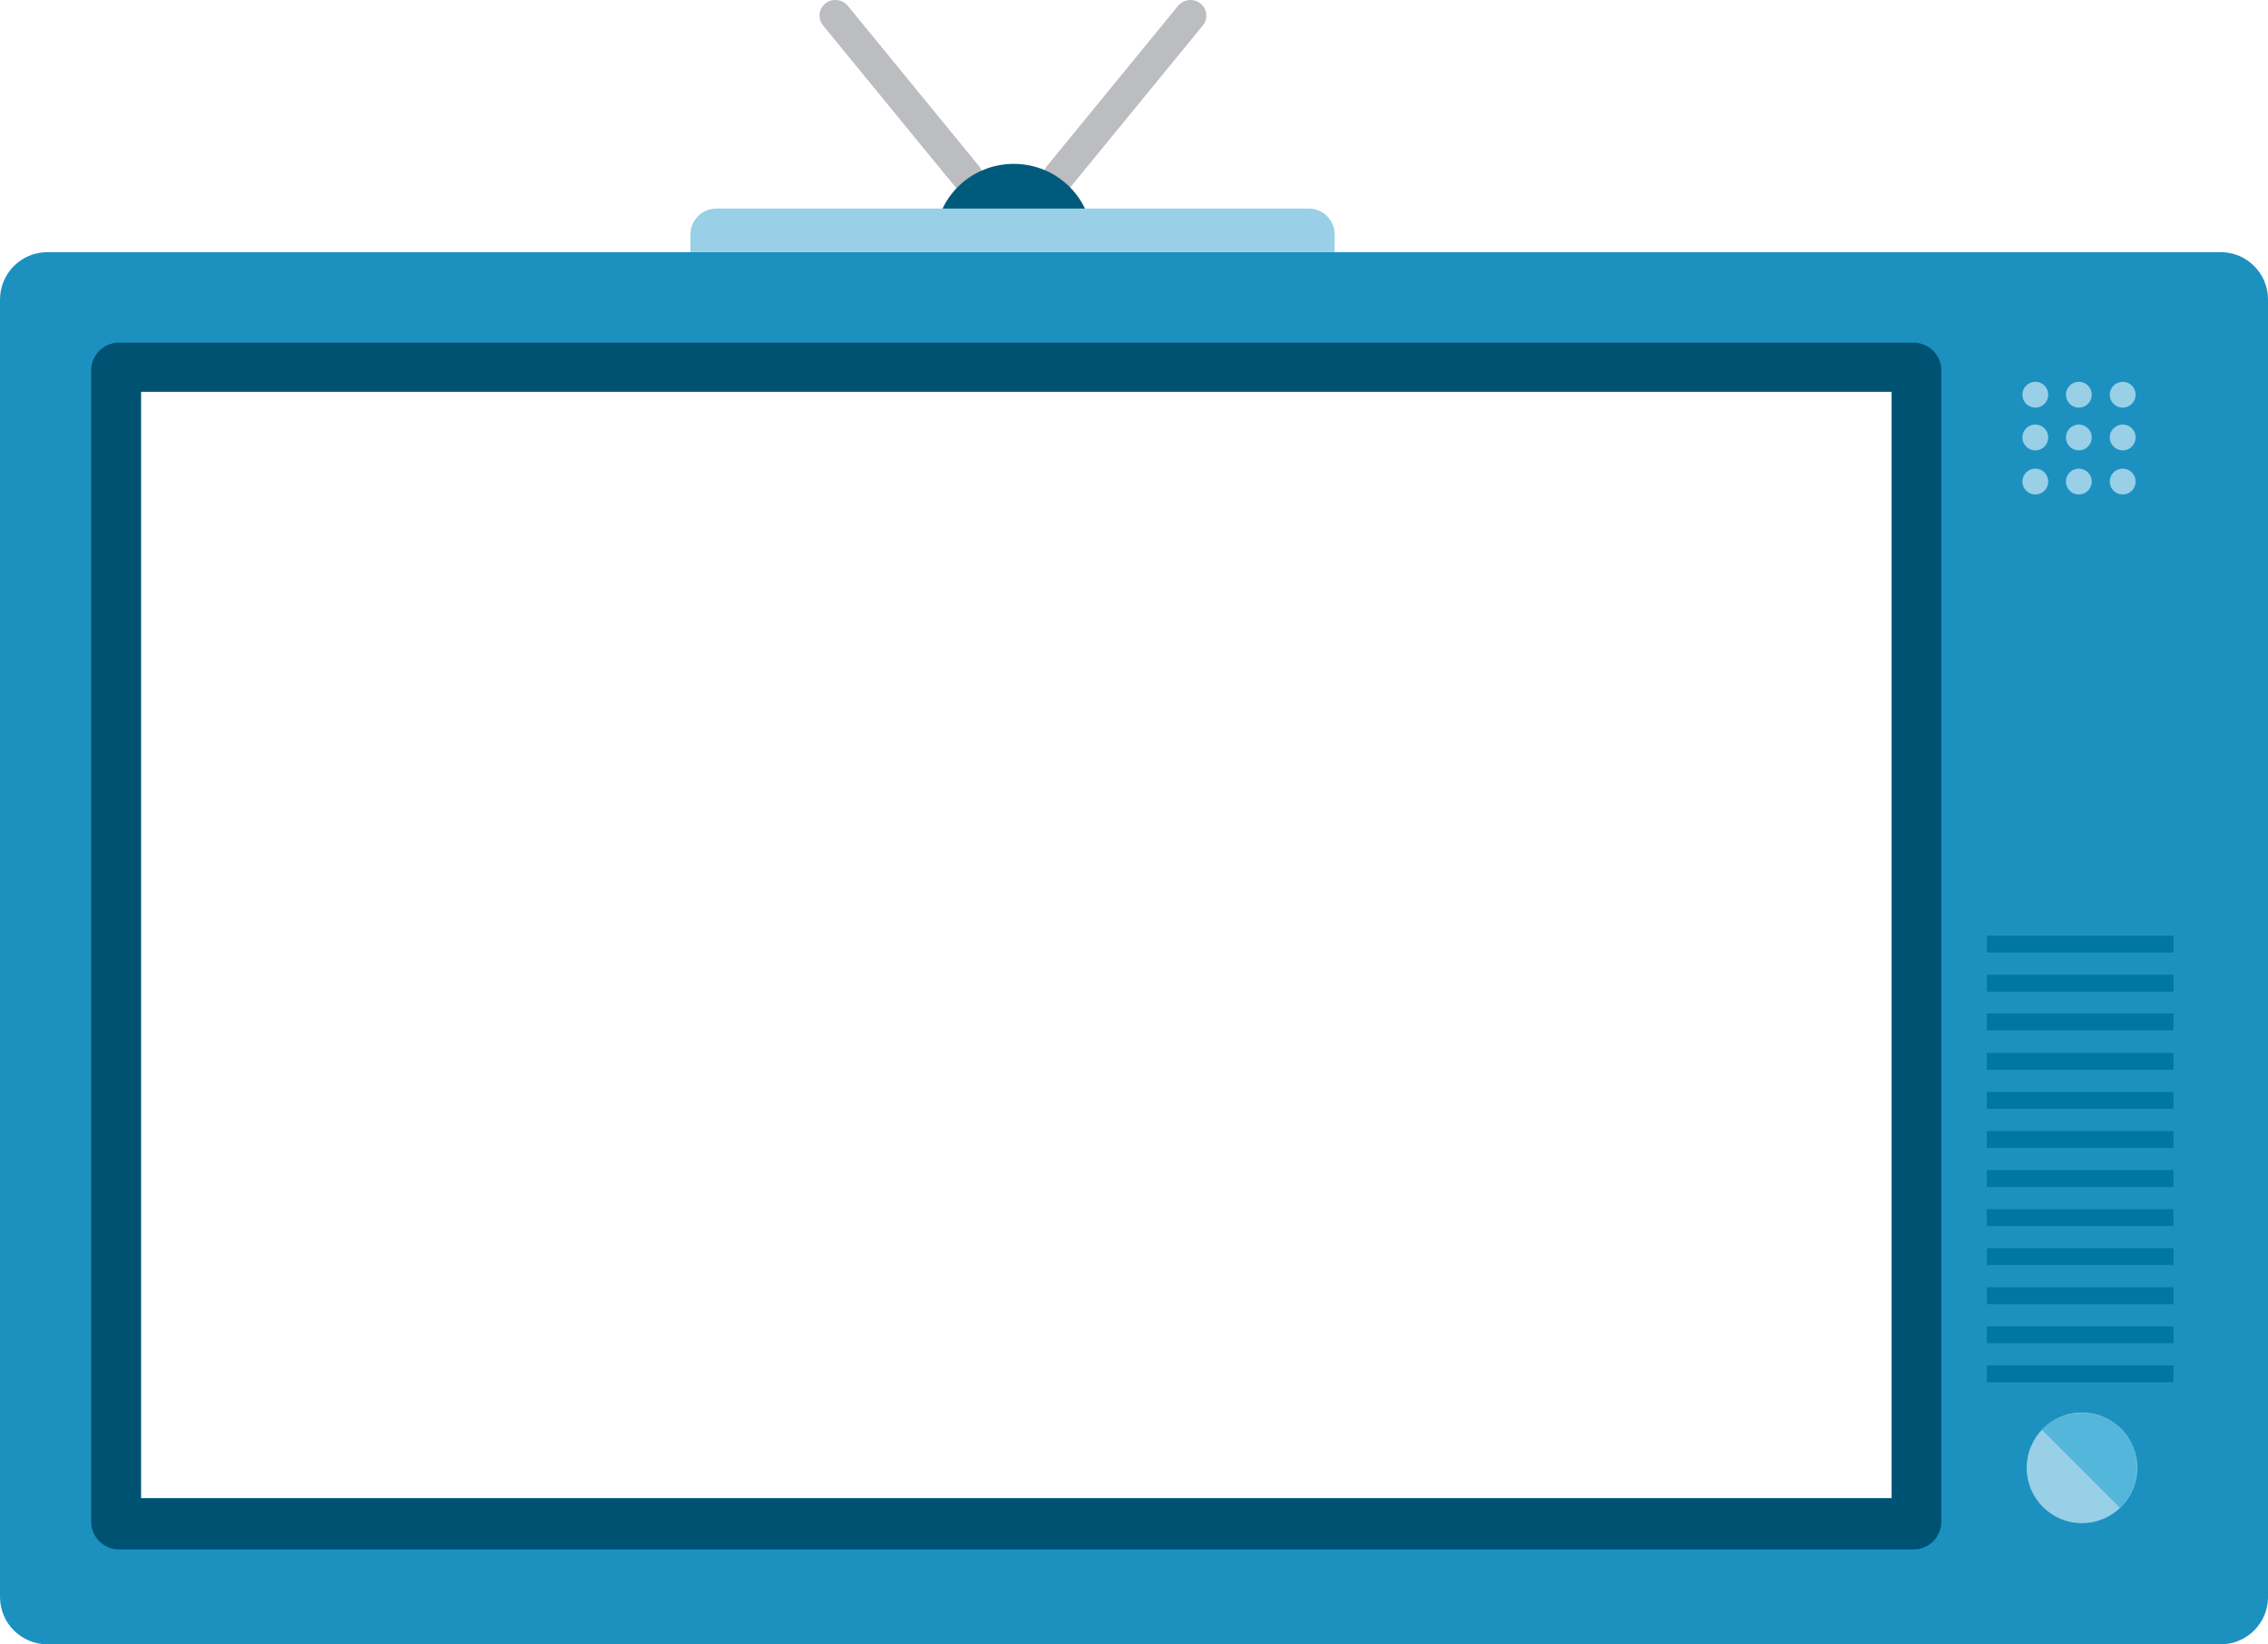 <?xml version="1.0" encoding="UTF-8"?>
<svg id="Capa_1" data-name="Capa 1" xmlns="http://www.w3.org/2000/svg" viewBox="0 0 522.64 378.88">
  <defs>
    <style>
      .cls-1 {
        fill: #1c91c0;
      }

      .cls-1, .cls-2, .cls-3, .cls-4, .cls-5, .cls-6, .cls-7, .cls-8 {
        stroke-width: 0px;
      }

      .cls-2 {
        fill: #005273;
      }

      .cls-3 {
        fill: #54b6da;
      }

      .cls-4 {
        fill: #275b7d;
      }

      .cls-5 {
        fill: #bbbdc0;
      }

      .cls-6 {
        fill: #99cfe7;
      }

      .cls-7 {
        fill: #0076a2;
      }

      .cls-8 {
        fill: #005a7c;
      }
    </style>
  </defs>
  <rect class="cls-4" x="457.71" y="79.31" width="42.75" height="277.71" rx="3.54" ry="3.54"/>
  <path class="cls-1" d="m511.71,58.1H10.93c-6.04,0-10.93,4.89-10.93,10.93v298.93c0,6.04,4.89,10.93,10.93,10.93h500.79c6.04,0,10.93-4.89,10.93-10.93V69.03c0-6.04-4.89-10.93-10.93-10.93Zm-75.78,287.13H32.48V90.26h403.45v254.97Z"/>
  <path class="cls-2" d="m440.97,78.95H27.4c-3.53,0-6.39,2.86-6.39,6.39v265.29c0,3.53,2.86,6.39,6.39,6.39h413.57c3.53,0,6.39-2.86,6.39-6.39V85.35c0-3.53-2.86-6.39-6.39-6.39Zm-5.04,266.27H32.48V90.26h403.45v254.97Z"/>
  <g>
    <path class="cls-5" d="m241.79,43.36h0c-1.58-1.25-1.83-3.51-.56-5.06L271.48,1.34c1.27-1.55,3.57-1.79,5.15-.55h0c1.58,1.25,1.83,3.51.56,5.06l-30.25,36.95c-1.27,1.55-3.57,1.79-5.15.55Z"/>
    <path class="cls-5" d="m225.06,43.36h0c1.58-1.25,1.83-3.51.56-5.06L195.37,1.34c-1.27-1.55-3.57-1.79-5.15-.55h0c-1.58,1.25-1.83,3.51-.56,5.06l30.25,36.95c1.27,1.55,3.57,1.79,5.15.55Z"/>
    <path class="cls-8" d="m251.68,55.52c0-9.81-8.09-17.76-18.07-17.76s-18.07,7.95-18.07,17.76h36.13Z"/>
    <path class="cls-6" d="m165.07,48.06h136.53c3.29,0,5.96,2.67,5.96,5.96v4.08h-148.45v-4.08c0-3.29,2.67-5.96,5.96-5.96Z"/>
  </g>
  <g>
    <circle class="cls-6" cx="479.77" cy="338.22" r="12.74"/>
    <path class="cls-3" d="m488.55,347.45c5.1-5.1,5.2-13.26.22-18.24-4.97-4.97-13.14-4.87-18.24.22l18.01,18.01Z"/>
  </g>
  <g>
    <rect class="cls-7" x="457.85" y="314.61" width="43.01" height="3.88"/>
    <rect class="cls-7" x="457.85" y="305.61" width="43.01" height="3.88"/>
    <rect class="cls-7" x="457.85" y="296.61" width="43.01" height="3.88"/>
    <rect class="cls-7" x="457.85" y="287.61" width="43.01" height="3.88"/>
    <rect class="cls-7" x="457.85" y="278.61" width="43.01" height="3.88"/>
    <rect class="cls-7" x="457.85" y="269.61" width="43.01" height="3.88"/>
    <rect class="cls-7" x="457.85" y="260.61" width="43.01" height="3.88"/>
    <rect class="cls-7" x="457.85" y="251.61" width="43.01" height="3.88"/>
    <rect class="cls-7" x="457.85" y="242.61" width="43.01" height="3.88"/>
    <rect class="cls-7" x="457.85" y="233.52" width="43.01" height="3.88"/>
    <rect class="cls-7" x="457.85" y="224.61" width="43.01" height="3.88"/>
    <rect class="cls-7" x="457.85" y="215.61" width="43.01" height="3.88"/>
  </g>
  <g>
    <circle class="cls-6" cx="469.02" cy="90.95" r="2.98"/>
    <circle class="cls-6" cx="479.05" cy="90.95" r="2.98"/>
    <circle class="cls-6" cx="489.16" cy="90.95" r="2.98"/>
    <circle class="cls-6" cx="469.02" cy="100.8" r="2.98"/>
    <circle class="cls-6" cx="479.05" cy="100.8" r="2.98"/>
    <circle class="cls-6" cx="489.16" cy="100.8" r="2.98"/>
    <circle class="cls-6" cx="469.02" cy="110.96" r="2.98"/>
    <circle class="cls-6" cx="479.05" cy="110.96" r="2.98"/>
    <circle class="cls-6" cx="489.16" cy="110.96" r="2.98"/>
  </g>
</svg>